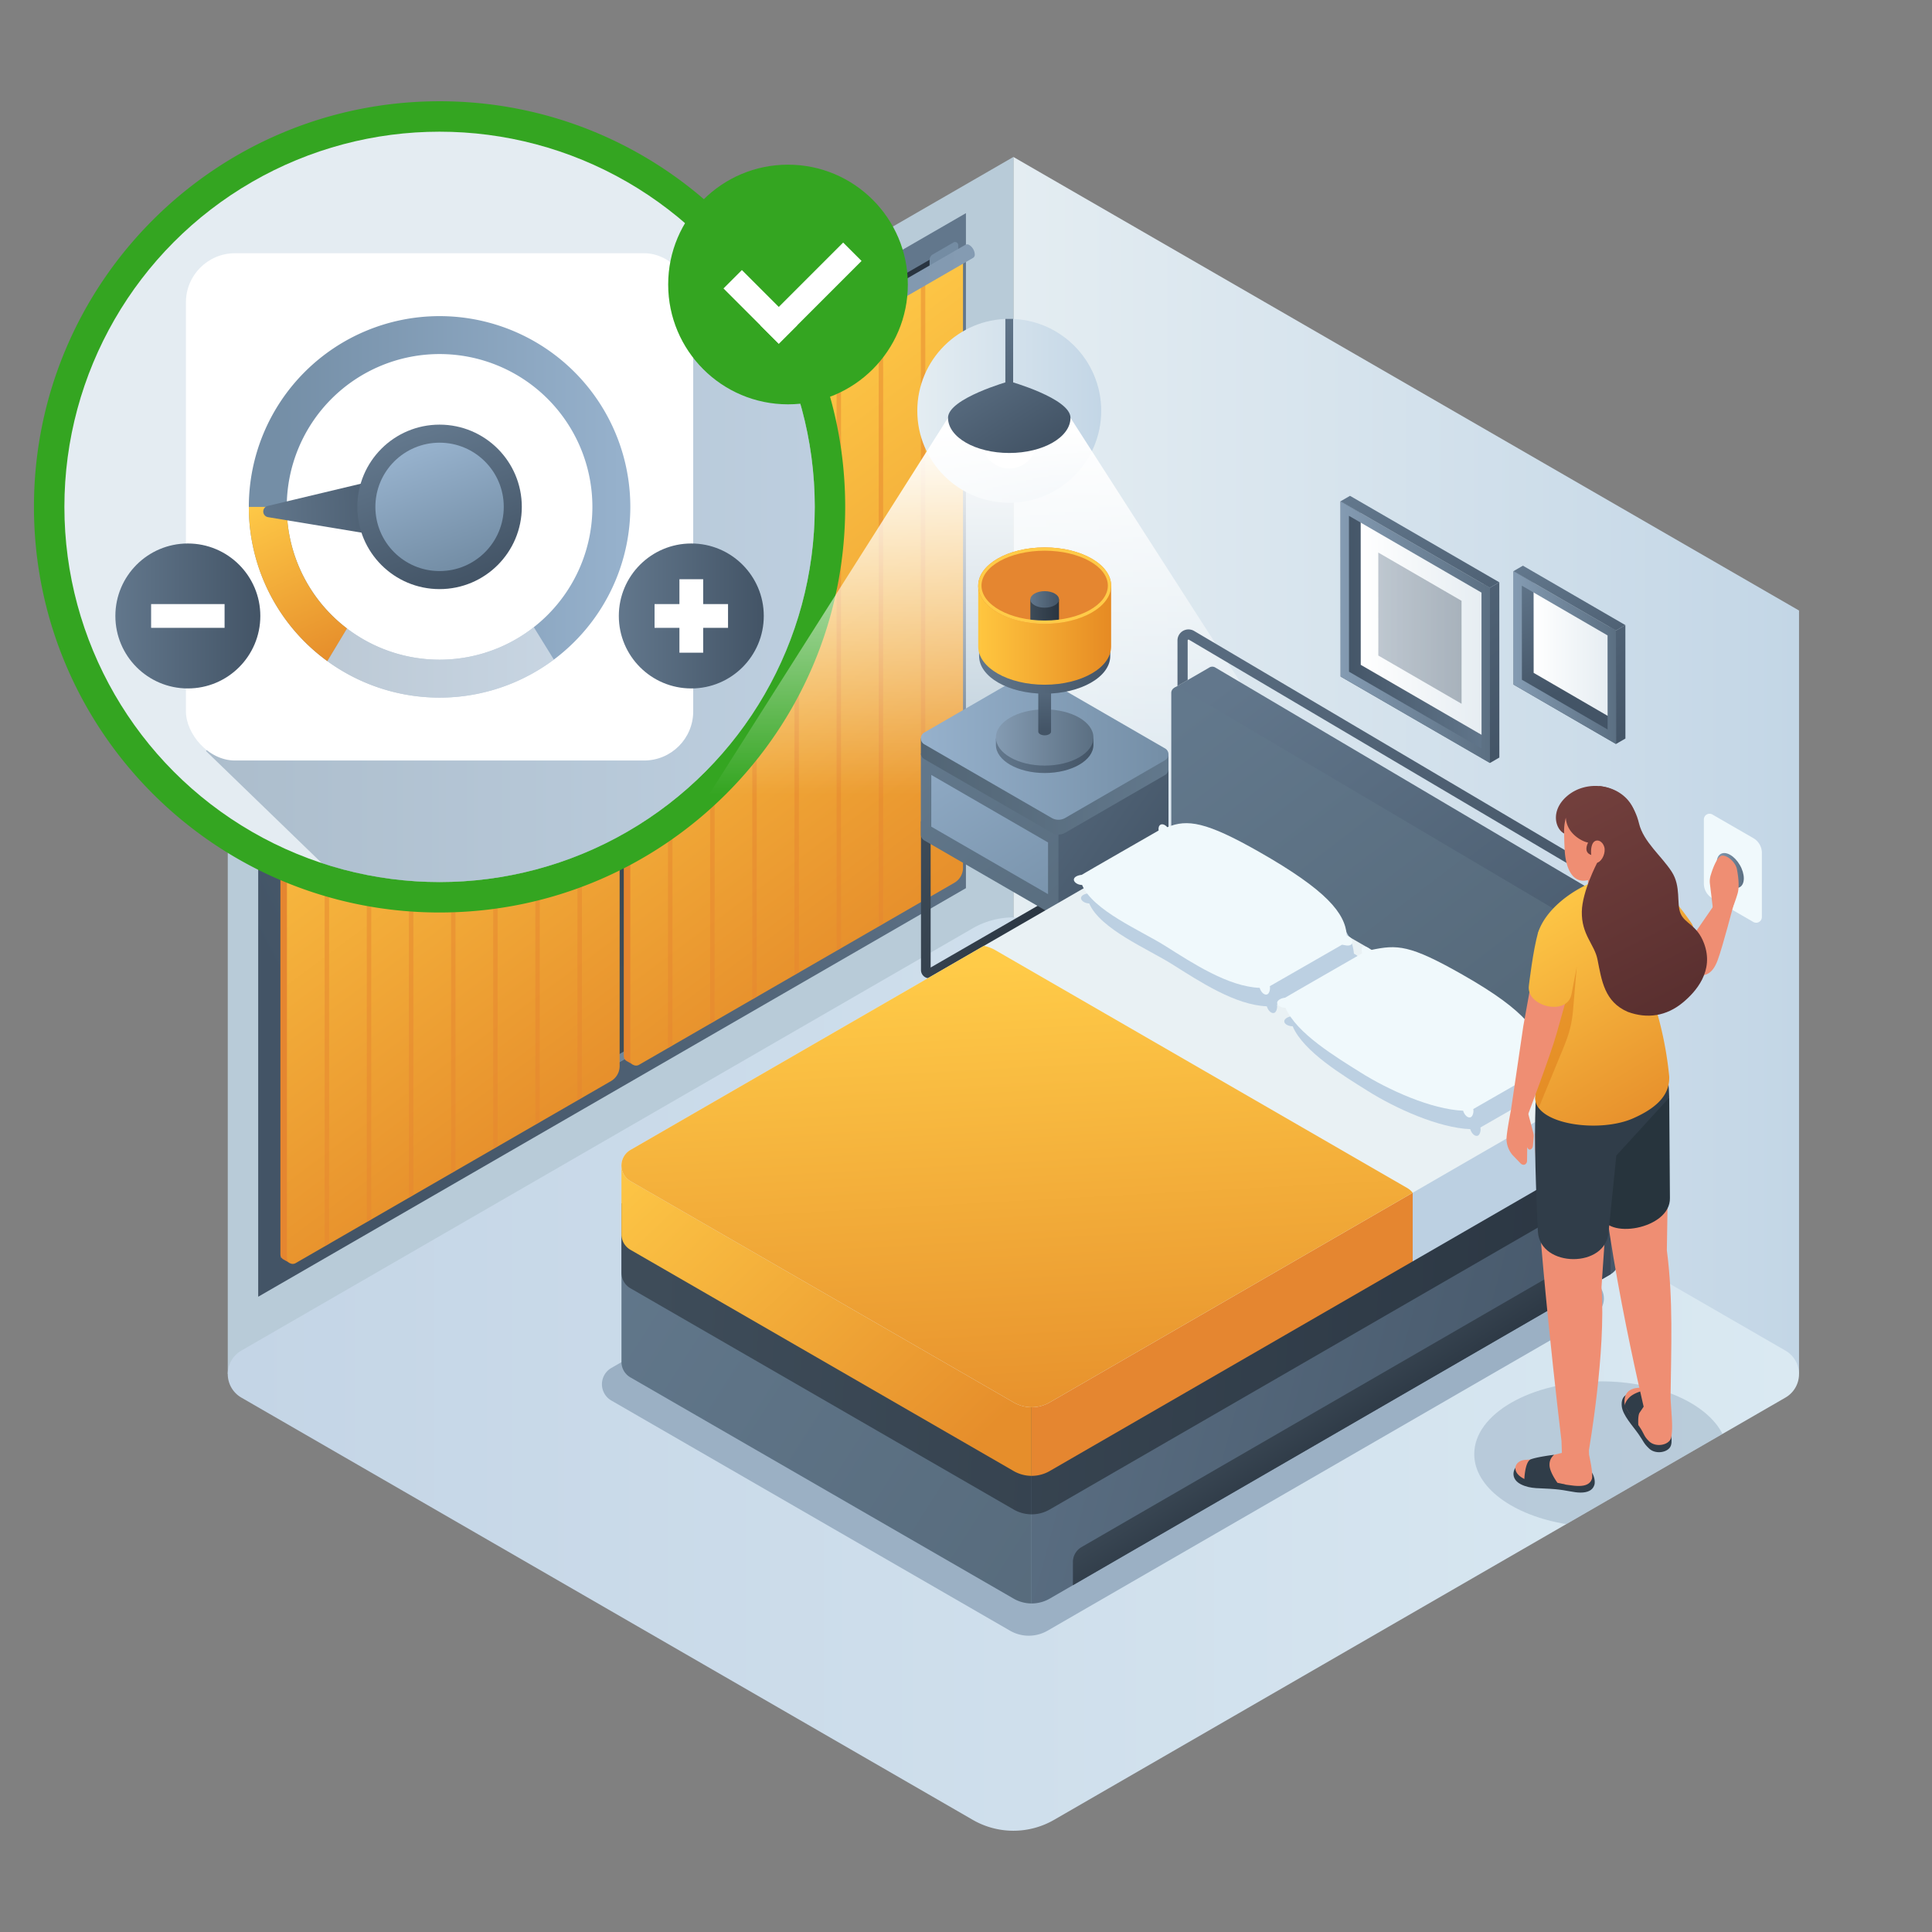 <svg id="Layer_1" data-name="Layer 1" xmlns="http://www.w3.org/2000/svg" xmlns:xlink="http://www.w3.org/1999/xlink" viewBox="0 0 1000 1000">
  <rect x="0" y="0" width="1000" height="1000" fill="#808080" stroke="none"/>
  <defs>
    <style>
      .cls-1 {
        fill: url(#linear-gradient);
      }

      .cls-2 {
        fill: #b8cbd8;
      }

      .cls-3 {
        fill: url(#linear-gradient-2);
      }

      .cls-4, .cls-50 {
        fill: #9bb0c4;
      }

      .cls-14, .cls-21, .cls-26, .cls-4, .cls-80 {
        opacity: 0.5;
      }

      .cls-5 {
        fill: #f0f9fc;
      }

      .cls-6 {
        fill: url(#linear-gradient-3);
      }

      .cls-7 {
        fill: url(#linear-gradient-4);
      }

      .cls-8 {
        fill: url(#linear-gradient-5);
      }

      .cls-9 {
        fill: url(#linear-gradient-6);
      }

      .cls-10 {
        fill: url(#linear-gradient-7);
      }

      .cls-11 {
        fill: url(#linear-gradient-8);
      }

      .cls-12 {
        fill: #e58630;
      }

      .cls-13 {
        fill: url(#linear-gradient-9);
      }

      .cls-15 {
        fill: url(#linear-gradient-10);
      }

      .cls-16 {
        fill: #748ca3;
      }

      .cls-17 {
        fill: #586c7f;
      }

      .cls-18 {
        fill: url(#linear-gradient-11);
      }

      .cls-19 {
        fill: #34a521;
      }

      .cls-20 {
        fill: #e4ecf2;
      }

      .cls-21 {
        fill: url(#linear-gradient-12);
      }

      .cls-22, .cls-26 {
        fill: #fff;
      }

      .cls-23 {
        fill: url(#linear-gradient-13);
      }

      .cls-24 {
        fill: url(#linear-gradient-14);
      }

      .cls-25 {
        fill: url(#linear-gradient-15);
      }

      .cls-27 {
        fill: url(#linear-gradient-16);
      }

      .cls-28 {
        fill: url(#linear-gradient-17);
      }

      .cls-29 {
        fill: url(#linear-gradient-18);
      }

      .cls-30 {
        fill: url(#linear-gradient-19);
      }

      .cls-31 {
        fill: url(#linear-gradient-20);
      }

      .cls-32 {
        fill: url(#linear-gradient-21);
      }

      .cls-33 {
        fill: url(#linear-gradient-22);
      }

      .cls-34 {
        fill: url(#linear-gradient-23);
      }

      .cls-35, .cls-36 {
        fill: none;
        stroke-miterlimit: 10;
        stroke-width: 5px;
      }

      .cls-35 {
        stroke: url(#linear-gradient-24);
      }

      .cls-36 {
        stroke: url(#linear-gradient-25);
      }

      .cls-37 {
        fill: url(#linear-gradient-26);
      }

      .cls-38 {
        fill: url(#linear-gradient-27);
      }

      .cls-39 {
        fill: url(#linear-gradient-28);
      }

      .cls-40 {
        fill: url(#linear-gradient-29);
      }

      .cls-41 {
        fill: url(#linear-gradient-30);
      }

      .cls-42 {
        fill: url(#linear-gradient-31);
      }

      .cls-43 {
        fill: url(#linear-gradient-32);
      }

      .cls-44 {
        fill: url(#linear-gradient-33);
      }

      .cls-45 {
        fill: url(#linear-gradient-34);
      }

      .cls-46 {
        fill: url(#linear-gradient-35);
      }

      .cls-47 {
        fill: url(#linear-gradient-36);
      }

      .cls-48 {
        fill: url(#linear-gradient-37);
      }

      .cls-49 {
        fill: #ffcb48;
      }

      .cls-51 {
        fill: url(#linear-gradient-38);
      }

      .cls-52 {
        fill: url(#linear-gradient-39);
      }

      .cls-53 {
        fill: url(#linear-gradient-40);
      }

      .cls-54 {
        fill: url(#linear-gradient-41);
      }

      .cls-55 {
        fill: #541510;
        opacity: 0.3;
      }

      .cls-56 {
        fill: url(#linear-gradient-42);
      }

      .cls-57 {
        fill: url(#linear-gradient-43);
      }

      .cls-58 {
        fill: #bcd0e2;
      }

      .cls-59 {
        fill: url(#linear-gradient-44);
      }

      .cls-60 {
        fill: #e9f1f4;
      }

      .cls-61 {
        fill: url(#linear-gradient-45);
      }

      .cls-62 {
        fill: url(#linear-gradient-46);
      }

      .cls-63 {
        fill: url(#linear-gradient-47);
      }

      .cls-64 {
        fill: url(#linear-gradient-48);
      }

      .cls-65 {
        fill: url(#linear-gradient-49);
      }

      .cls-66 {
        opacity: 0.4;
        fill: url(#linear-gradient-50);
      }

      .cls-67 {
        fill: url(#linear-gradient-51);
      }

      .cls-68 {
        fill: url(#linear-gradient-52);
      }

      .cls-69 {
        fill: url(#linear-gradient-53);
      }

      .cls-70 {
        fill: url(#linear-gradient-54);
      }

      .cls-71 {
        fill: url(#linear-gradient-55);
      }

      .cls-72 {
        fill: url(#linear-gradient-56);
      }

      .cls-73 {
        fill: url(#linear-gradient-57);
      }

      .cls-74 {
        fill: url(#linear-gradient-58);
      }

      .cls-75 {
        fill: #303d49;
      }

      .cls-76 {
        fill: #ef8e73;
      }

      .cls-77 {
        fill: #27343d;
      }

      .cls-78 {
        fill: url(#linear-gradient-59);
      }

      .cls-79 {
        fill: url(#linear-gradient-60);
      }

      .cls-80 {
        fill: #dd7b19;
      }

      .cls-81 {
        fill: url(#linear-gradient-61);
      }

      .cls-82 {
        fill: url(#linear-gradient-62);
      }

      .cls-83 {
        fill: url(#linear-gradient-63);
      }
    </style>
    <linearGradient id="linear-gradient" x1="524.524" y1="396.228" x2="931.17" y2="396.228" gradientUnits="userSpaceOnUse">
      <stop offset="0" stop-color="#e4edf2"/>
      <stop offset="1" stop-color="#c3d6e6"/>
    </linearGradient>
    <linearGradient id="linear-gradient-2" x1="117.893" y1="711.22" x2="931.17" y2="711.22" gradientUnits="userSpaceOnUse">
      <stop offset="0.007" stop-color="#c4d5e6"/>
      <stop offset="1" stop-color="#dae9f2"/>
    </linearGradient>
    <linearGradient id="linear-gradient-3" x1="888.58" y1="450.589" x2="902.593" y2="450.589" gradientTransform="translate(345.28 -387.426) rotate(30)" gradientUnits="userSpaceOnUse">
      <stop offset="0" stop-color="#849bb2"/>
      <stop offset="1" stop-color="#5b6f82"/>
    </linearGradient>
    <linearGradient id="linear-gradient-4" x1="318.84" y1="183.439" x2="312.713" y2="506.673" gradientUnits="userSpaceOnUse">
      <stop offset="0" stop-color="#293440"/>
      <stop offset="1" stop-color="#3e4c59"/>
    </linearGradient>
    <linearGradient id="linear-gradient-5" x1="145.133" y1="390.759" x2="488.476" y2="390.759" gradientUnits="userSpaceOnUse">
      <stop offset="0" stop-color="#5b6f82"/>
      <stop offset="1" stop-color="#849bb2"/>
    </linearGradient>
    <linearGradient id="linear-gradient-6" x1="506.849" y1="287.74" x2="132.952" y2="490.419" gradientUnits="userSpaceOnUse">
      <stop offset="0" stop-color="#62778c"/>
      <stop offset="1" stop-color="#435466"/>
    </linearGradient>
    <linearGradient id="linear-gradient-7" x1="439.81" y1="319.994" x2="301.332" y2="395.059" xlink:href="#linear-gradient-6"/>
    <linearGradient id="linear-gradient-8" x1="328.341" y1="384.347" x2="189.863" y2="459.412" xlink:href="#linear-gradient-6"/>
    <linearGradient id="linear-gradient-9" x1="147.221" y1="327.66" x2="322.625" y2="563.575" gradientUnits="userSpaceOnUse">
      <stop offset="0" stop-color="#ffcb48"/>
      <stop offset="1" stop-color="#e68e2b"/>
    </linearGradient>
    <linearGradient id="linear-gradient-10" x1="324.95" y1="225.017" x2="500.354" y2="460.932" xlink:href="#linear-gradient-9"/>
    <linearGradient id="linear-gradient-11" x1="-63.917" y1="234.661" x2="499.901" y2="234.661" xlink:href="#linear-gradient-5"/>
    <linearGradient id="linear-gradient-12" x1="106.623" y1="296.048" x2="421.715" y2="296.048" gradientUnits="userSpaceOnUse">
      <stop offset="0" stop-color="#748ea6"/>
      <stop offset="1" stop-color="#96b1cc"/>
    </linearGradient>
    <linearGradient id="linear-gradient-13" x1="142.317" y1="262.357" x2="321.245" y2="262.357" xlink:href="#linear-gradient-12"/>
    <linearGradient id="linear-gradient-14" x1="132.162" y1="257.002" x2="170.97" y2="341.002" xlink:href="#linear-gradient-9"/>
    <linearGradient id="linear-gradient-15" x1="4881.434" y1="2703.642" x2="4881.434" y2="2790.768" gradientTransform="matrix(0.035, 0.999, 0.999, -0.035, -2736.966, -4518.656)" xlink:href="#linear-gradient-6"/>
    <linearGradient id="linear-gradient-16" x1="213.951" y1="225.45" x2="241.866" y2="301.365" xlink:href="#linear-gradient-6"/>
    <linearGradient id="linear-gradient-17" x1="216.928" y1="233.548" x2="238.719" y2="292.807" gradientUnits="userSpaceOnUse">
      <stop offset="0" stop-color="#96b1cc"/>
      <stop offset="1" stop-color="#748ea6"/>
    </linearGradient>
    <linearGradient id="linear-gradient-18" x1="320.302" y1="318.822" x2="395.328" y2="318.822" xlink:href="#linear-gradient-6"/>
    <linearGradient id="linear-gradient-19" x1="59.716" y1="318.822" x2="134.742" y2="318.822" xlink:href="#linear-gradient-6"/>
    <linearGradient id="linear-gradient-20" x1="474.789" y1="212.635" x2="569.985" y2="212.635" xlink:href="#linear-gradient"/>
    <linearGradient id="linear-gradient-21" x1="561.766" y1="222.07" x2="561.766" y2="554.129" gradientUnits="userSpaceOnUse">
      <stop offset="0" stop-color="#fff"/>
      <stop offset="0.57" stop-color="#fff" stop-opacity="0"/>
    </linearGradient>
    <linearGradient id="linear-gradient-22" x1="495.872" y1="175.084" x2="533.494" y2="234.653" xlink:href="#linear-gradient-6"/>
    <linearGradient id="linear-gradient-23" x1="511.386" y1="165.285" x2="549.009" y2="224.854" xlink:href="#linear-gradient-6"/>
    <linearGradient id="linear-gradient-24" x1="8918.641" y1="475.386" x2="8985.442" y2="505.906" gradientTransform="translate(-8377.355)" gradientUnits="userSpaceOnUse">
      <stop offset="0" stop-color="#3e4c59"/>
      <stop offset="1" stop-color="#293440"/>
    </linearGradient>
    <linearGradient id="linear-gradient-25" x1="8852.108" y1="429.377" x2="8927.591" y2="463.863" xlink:href="#linear-gradient-24"/>
    <linearGradient id="linear-gradient-26" x1="725.791" y1="370.692" x2="848.384" y2="457.025" gradientTransform="translate(-242.398)" xlink:href="#linear-gradient-6"/>
    <linearGradient id="linear-gradient-27" x1="725.44" y1="384.088" x2="858.03" y2="527.979" gradientTransform="translate(-242.398)" gradientUnits="userSpaceOnUse">
      <stop offset="0" stop-color="#62788c"/>
      <stop offset="1" stop-color="#526575"/>
    </linearGradient>
    <linearGradient id="linear-gradient-28" x1="712.361" y1="366.008" x2="792.517" y2="491.051" gradientTransform="translate(-242.398)" xlink:href="#linear-gradient-17"/>
    <linearGradient id="linear-gradient-29" x1="719.033" y1="407.079" x2="847.201" y2="407.079" gradientTransform="translate(-242.398)" gradientUnits="userSpaceOnUse">
      <stop offset="0" stop-color="#526575"/>
      <stop offset="1" stop-color="#62788c"/>
    </linearGradient>
    <linearGradient id="linear-gradient-30" x1="719.033" y1="386.313" x2="847.201" y2="386.313" gradientTransform="translate(-242.398)" xlink:href="#linear-gradient-17"/>
    <linearGradient id="linear-gradient-31" x1="515.481" y1="385.565" x2="565.958" y2="385.565" xlink:href="#linear-gradient-6"/>
    <linearGradient id="linear-gradient-32" x1="515.481" y1="381.719" x2="565.958" y2="381.719" gradientTransform="matrix(1, 0, 0, 1, 0, 0)" xlink:href="#linear-gradient-3"/>
    <linearGradient id="linear-gradient-33" x1="540.379" y1="341.108" x2="541.051" y2="378.296" xlink:href="#linear-gradient-6"/>
    <linearGradient id="linear-gradient-34" x1="506.777" y1="333.739" x2="574.663" y2="333.739" xlink:href="#linear-gradient-6"/>
    <linearGradient id="linear-gradient-35" x1="506.321" y1="328.763" x2="575.118" y2="328.763" gradientUnits="userSpaceOnUse">
      <stop offset="0.008" stop-color="#ffc63f"/>
      <stop offset="1" stop-color="#e68a23"/>
    </linearGradient>
    <linearGradient id="linear-gradient-36" x1="533.302" y1="315.984" x2="548.137" y2="315.984" gradientTransform="matrix(1, 0, 0, 1, 0, 0)" xlink:href="#linear-gradient-24"/>
    <linearGradient id="linear-gradient-37" x1="533.302" y1="310.26" x2="548.137" y2="310.26" xlink:href="#linear-gradient-6"/>
    <linearGradient id="linear-gradient-38" x1="643.536" y1="346.568" x2="823.202" y2="581.859" xlink:href="#linear-gradient-6"/>
    <linearGradient id="linear-gradient-39" x1="626.035" y1="359.758" x2="804.147" y2="593.014" gradientTransform="matrix(1, 0, 0, 1, 0, 0)" xlink:href="#linear-gradient-27"/>
    <linearGradient id="linear-gradient-40" x1="449.08" y1="588.499" x2="875.134" y2="702.894" xlink:href="#linear-gradient-6"/>
    <linearGradient id="linear-gradient-41" x1="320.482" y1="596.407" x2="714.051" y2="846.972" gradientTransform="matrix(1, 0, 0, 1, 0, 0)" xlink:href="#linear-gradient-27"/>
    <linearGradient id="linear-gradient-42" x1="336.735" y1="663.741" x2="883.158" y2="693.302" gradientTransform="matrix(1, 0, 0, 1, 0, 0)" xlink:href="#linear-gradient-24"/>
    <linearGradient id="linear-gradient-43" x1="335.662" y1="683.585" x2="882.085" y2="713.145" gradientTransform="matrix(1, 0, 0, 1, 0, 0)" xlink:href="#linear-gradient-24"/>
    <linearGradient id="linear-gradient-44" x1="358.826" y1="540.791" x2="530.815" y2="722.633" xlink:href="#linear-gradient-9"/>
    <linearGradient id="linear-gradient-45" x1="520.324" y1="498.381" x2="533.761" y2="744.719" xlink:href="#linear-gradient-9"/>
    <linearGradient id="linear-gradient-46" x1="637.978" y1="306.898" x2="880.152" y2="624.05" gradientUnits="userSpaceOnUse">
      <stop offset="0" stop-color="#596c80"/>
      <stop offset="0.999" stop-color="#3a4959"/>
    </linearGradient>
    <linearGradient id="linear-gradient-47" x1="669.742" y1="716.152" x2="696.169" y2="757.378" gradientTransform="matrix(1, 0, 0, 1, 0, 0)" xlink:href="#linear-gradient-24"/>
    <linearGradient id="linear-gradient-48" x1="712.51" y1="359.483" x2="789.829" y2="359.483" gradientTransform="translate(-18.64 -32.286)" gradientUnits="userSpaceOnUse">
      <stop offset="0" stop-color="#435466"/>
      <stop offset="1" stop-color="#62778c"/>
    </linearGradient>
    <linearGradient id="linear-gradient-49" x1="722.93" y1="355.499" x2="786.514" y2="355.499" gradientTransform="translate(-18.64 -32.286)" gradientUnits="userSpaceOnUse">
      <stop offset="0" stop-color="#fff"/>
      <stop offset="0.989" stop-color="#e6edf2"/>
    </linearGradient>
    <linearGradient id="linear-gradient-50" x1="732.042" y1="357.425" x2="775.148" y2="357.425" gradientTransform="translate(-18.64 -32.286)" xlink:href="#linear-gradient-6"/>
    <linearGradient id="linear-gradient-51" x1="712.51" y1="359.483" x2="789.829" y2="359.483" gradientTransform="translate(-18.64 -32.286)" xlink:href="#linear-gradient-3"/>
    <linearGradient id="linear-gradient-52" x1="729.475" y1="280.836" x2="808.975" y2="385.914" gradientTransform="translate(-18.64 -32.286)" xlink:href="#linear-gradient-6"/>
    <linearGradient id="linear-gradient-53" x1="698.013" y1="255.881" x2="815.897" y2="411.693" gradientTransform="translate(-18.64 -32.286)" xlink:href="#linear-gradient-6"/>
    <linearGradient id="linear-gradient-54" x1="812.553" y1="348.698" x2="786.873" y2="288.477" gradientTransform="translate(3.464 6)" xlink:href="#linear-gradient-48"/>
    <linearGradient id="linear-gradient-55" x1="746.02" y1="253.639" x2="785.355" y2="253.639" gradientTransform="translate(47.767 82.735)" xlink:href="#linear-gradient-49"/>
    <linearGradient id="linear-gradient-56" x1="735.6" y1="257.622" x2="788.67" y2="257.622" gradientTransform="translate(47.767 82.735)" xlink:href="#linear-gradient-3"/>
    <linearGradient id="linear-gradient-57" x1="747.936" y1="204.882" x2="802.731" y2="277.308" gradientTransform="translate(47.767 82.735)" xlink:href="#linear-gradient-6"/>
    <linearGradient id="linear-gradient-58" x1="729.778" y1="190.537" x2="806.478" y2="291.915" gradientTransform="translate(47.767 82.735)" xlink:href="#linear-gradient-6"/>
    <linearGradient id="linear-gradient-59" x1="330.182" y1="461.531" x2="310.801" y2="491.237" gradientTransform="matrix(-1, 0, 0, 1, 1180.698, 0)" xlink:href="#linear-gradient-9"/>
    <linearGradient id="linear-gradient-60" x1="386.465" y1="459.648" x2="316.886" y2="576.883" gradientTransform="matrix(-1, 0, 0, 1, 1180.698, 0)" xlink:href="#linear-gradient-9"/>
    <linearGradient id="linear-gradient-61" x1="398.309" y1="466.677" x2="328.73" y2="583.912" gradientTransform="matrix(-1, 0, 0, 1, 1180.698, 0)" xlink:href="#linear-gradient-9"/>
    <linearGradient id="linear-gradient-62" x1="367.435" y1="398.566" x2="305.164" y2="519.931" gradientTransform="matrix(-1, 0, 0, 1, 1180.698, 0)" gradientUnits="userSpaceOnUse">
      <stop offset="0" stop-color="#75413e"/>
      <stop offset="1" stop-color="#592f2f"/>
    </linearGradient>
    <linearGradient id="linear-gradient-63" x1="373.606" y1="401.732" x2="311.335" y2="523.097" xlink:href="#linear-gradient-62"/>
  </defs>
  <g>
    <g>
      <polygon class="cls-1" points="524.524 81.236 931.17 316.004 931.17 711.22 524.524 476.43 524.524 81.236"/>
      <polygon class="cls-2" points="524.539 81.236 117.893 316.004 117.893 711.22 524.539 476.43 524.539 81.236"/>
    </g>
    <path class="cls-3" d="M124.91,723.386l378.581,218.564a42.101,42.101,0,0,0,42.101-.001L924.153,723.382a14.034,14.034,0,0,0,0-24.307L545.575,480.491a42.101,42.101,0,0,0-42.104.001l-378.562,218.587A14.034,14.034,0,0,0,124.91,723.386Z"/>
    <path class="cls-4" d="M828.597,714.986c-36.189,0-65.526,16.86-65.526,37.658,0,17.235,20.154,31.756,47.651,36.228l80.829-46.668C883.674,726.487,858.481,714.986,828.597,714.986Z"/>
  </g>
  <g>
    <path class="cls-5" d="M911.942,441.462l-.001,33.204a2.94,2.94,0,0,1-4.409,2.546l-21.206-12.243a8.819,8.819,0,0,1-4.409-7.637l.001-33.204a2.94,2.94,0,0,1,4.409-2.546l21.206,12.243A8.819,8.819,0,0,1,911.942,441.462Z"/>
    <ellipse class="cls-6" cx="895.587" cy="450.589" rx="5.716" ry="9.917" transform="translate(-105.309 508.161) rotate(-30)"/>
  </g>
  <g>
    <g>
      <path class="cls-7" d="M492.317,456.37,148.968,654.599l-11.465-6.617V325.158l343.349-198.241,11.465-2.159Z"/>
      <polygon class="cls-8" points="488.476 130.228 484.534 132.503 484.539 450.939 145.133 646.883 145.133 651.289 488.476 453.069 488.476 130.228"/>
      <path class="cls-9" d="M133.645,321.834v349.352l366.319-211.484V110.33Zm11.488,6.633L488.476,130.228l0,322.841L145.133,651.289Z"/>
    </g>
    <polygon class="cls-10" points="373.071 515.291 368.071 518.178 368.071 199.762 373.071 196.875 373.071 515.291"/>
    <polygon class="cls-11" points="261.602 579.644 256.602 582.53 256.602 264.115 261.602 261.228 261.602 579.644"/>
    <g>
      <path class="cls-12" d="M317.327,236.283l-172.194,99.549V649.237a2.972,2.972,0,0,0,1.505,2.601l-0.0 0,3.388,1.95-.404-1.947.01-.005,163.201-94.204a9,9,0,0,0,4.501-7.795l3.384-311.6Z"/>
      <path class="cls-13" d="M320.725,551.788l-.007-313.553-172.194,99.549V651.189a3,3,0,0,0,4.5,2.598l163.201-94.204A9,9,0,0,0,320.725,551.788Z"/>
      <g>
        <g class="cls-14">
          <polygon class="cls-12" points="170.336 643.766 168.037 645.094 168.037 326.502 170.336 325.175 170.336 643.766"/>
        </g>
        <g class="cls-14">
          <polygon class="cls-12" points="192.148 631.157 189.848 632.484 189.848 313.893 192.148 312.565 192.148 631.157"/>
        </g>
        <g class="cls-14">
          <polygon class="cls-12" points="213.959 618.547 211.66 619.875 211.66 301.283 213.959 299.956 213.959 618.547"/>
        </g>
        <g class="cls-14">
          <polygon class="cls-12" points="235.771 605.938 233.472 607.265 233.472 288.674 235.771 287.346 235.771 605.938"/>
        </g>
        <g class="cls-14">
          <polygon class="cls-12" points="257.583 593.328 255.283 594.656 255.283 276.064 257.583 274.737 257.583 593.328"/>
        </g>
        <g class="cls-14">
          <polygon class="cls-12" points="279.394 580.718 277.095 582.046 277.095 263.455 279.394 262.127 279.394 580.718"/>
        </g>
        <g class="cls-14">
          <polygon class="cls-12" points="301.206 568.109 298.907 569.436 298.907 250.845 301.206 249.517 301.206 568.109"/>
        </g>
      </g>
    </g>
    <g>
      <path class="cls-12" d="M495.056,133.64l-172.194,99.549V546.593a2.972,2.972,0,0,0,1.505,2.601l-0.0 0,3.388,1.95-.404-1.947.01-.005,163.201-94.204a9,9,0,0,0,4.501-7.795l3.384-311.6Z"/>
      <path class="cls-15" d="M498.454,449.145l-.007-313.553L326.253,235.141V548.546a3,3,0,0,0,4.5,2.598l163.201-94.204A9,9,0,0,0,498.454,449.145Z"/>
      <g>
        <g class="cls-14">
          <polygon class="cls-12" points="348.065 541.123 345.765 542.451 345.765 223.859 348.065 222.532 348.065 541.123"/>
        </g>
        <g class="cls-14">
          <polygon class="cls-12" points="369.876 528.513 367.577 529.841 367.577 211.25 369.876 209.922 369.876 528.513"/>
        </g>
        <g class="cls-14">
          <polygon class="cls-12" points="391.688 515.904 389.389 517.231 389.389 198.64 391.688 197.312 391.688 515.904"/>
        </g>
        <g class="cls-14">
          <polygon class="cls-12" points="413.5 503.294 411.2 504.622 411.2 186.03 413.5 184.703 413.5 503.294"/>
        </g>
        <g class="cls-14">
          <polygon class="cls-12" points="435.311 490.685 433.012 492.012 433.012 173.421 435.311 172.093 435.311 490.685"/>
        </g>
        <g class="cls-14">
          <polygon class="cls-12" points="457.123 478.075 454.824 479.403 454.824 160.811 457.123 159.484 457.123 478.075"/>
        </g>
        <g class="cls-14">
          <polygon class="cls-12" points="478.935 465.466 476.635 466.793 476.635 148.202 478.935 146.874 478.935 465.466"/>
        </g>
      </g>
    </g>
    <g>
      <path class="cls-16" d="M495.979,126.903v6.034l-14.835,8.563v-6.919a3.362,3.362,0,0,1,1.681-2.912l10.706-6.18A1.632,1.632,0,0,1,495.979,126.903Z"/>
      <path class="cls-17" d="M153.575,324.855v6.034l-14.835,8.563V332.533a3.362,3.362,0,0,1,1.681-2.912l10.706-6.18A1.632,1.632,0,0,1,153.575,324.855Z"/>
      <path class="cls-18" d="M503.714,133.447,141.088,342.852l-3.926-6.8,362.639-209.413.002.003a1.977,1.977,0,0,1,1.951.208,6.138,6.138,0,0,1,2.785,4.804A1.926,1.926,0,0,1,503.714,133.447Z"/>
      <ellipse class="cls-17" cx="139.125" cy="339.452" rx="2.263" ry="3.926" transform="translate(-151.087 115.041) rotate(-30)"/>
    </g>
  </g>
  <g>
    <g>
      <g>
        <path class="cls-19" d="M227.522,69.952a191.749,191.749,0,1,1-74.887,15.113,191.18,191.18,0,0,1,74.887-15.113m0-17.542c-115.951,0-209.947,93.997-209.947,209.948,0,115.951,93.997,209.947,209.947,209.947S437.469,378.308,437.469,262.357c0-115.951-93.997-209.948-209.947-209.948Z"/>
        <circle class="cls-20" cx="227.522" cy="262.357" r="194.193"/>
        <path class="cls-21" d="M106.623,388.719l59.994,58.074a193.985,193.985,0,0,0,60.905,9.756c107.249,0,194.193-86.943,194.193-194.193a193.969,193.969,0,0,0-10.017-61.709l-63.905-65.101Z"/>
      </g>
      <rect class="cls-22" x="96.239" y="131.074" width="262.566" height="262.566" rx="25.407"/>
      <g>
        <circle class="cls-19" cx="407.872" cy="147.257" r="62.023"/>
        <g>
          <rect class="cls-22" x="386.815" y="138.615" width="13.462" height="40.466" transform="translate(2.945 324.804) rotate(-45)"/>
          <rect class="cls-22" x="413.026" y="121.434" width="13.462" height="60.594" transform="translate(609.28 555.834) rotate(-135)"/>
        </g>
      </g>
    </g>
    <path class="cls-23" d="M227.522,163.627a98.729,98.729,0,1,0,98.73,98.729A98.729,98.729,0,0,0,227.522,163.627Zm0,177.829A79.099,79.099,0,1,1,306.621,262.357,79.099,79.099,0,0,1,227.522,341.456Z"/>
    <path class="cls-24" d="M148.422,262.361a78.961,78.961,0,0,0,31.19,62.94l-10.17,16.89a98.55,98.55,0,0,1-40.65-79.83Z"/>
    <path class="cls-25" d="M138.537,261.88l68.559-16.362,20.966,16.123-19.783,17.554-69.538-11.511A2.962,2.962,0,0,1,138.537,261.88Z"/>
    <path class="cls-26" d="M286.684,341.403l-10.389-16.799a79.029,79.029,0,0,1-96.676.685L169.44,342.194a98.741,98.741,0,0,0,117.244-.791Z"/>
    <circle class="cls-27" cx="227.522" cy="262.357" r="42.565"/>
    <circle class="cls-28" cx="227.522" cy="262.357" r="33.226"/>
    <g>
      <circle class="cls-29" cx="357.815" cy="318.822" r="37.513"/>
      <polygon class="cls-22" points="376.828 312.674 363.963 312.674 363.963 299.808 351.667 299.808 351.667 312.674 338.802 312.674 338.802 324.97 351.667 324.97 351.667 337.835 363.963 337.835 363.963 324.97 376.828 324.97 376.828 312.674"/>
    </g>
    <g>
      <circle class="cls-30" cx="97.229" cy="318.822" r="37.513"/>
      <rect class="cls-22" x="78.216" y="312.674" width="38.027" height="12.296"/>
    </g>
  </g>
  <g>
    <circle class="cls-31" cx="522.387" cy="212.635" r="47.598"/>
    <polygon class="cls-32" points="826.426 640.154 297.105 640.154 297.105 521.393 490.702 216.245 554.082 216.245 680.702 413.333 684.509 419.244 826.426 640.154"/>
    <g>
      <circle class="cls-22" cx="522.387" cy="228.297" r="14.183"/>
      <path class="cls-33" d="M554.081,216.247c0,10.06-14.19,18.215-31.694,18.215s-31.694-8.155-31.694-18.215,31.694-18.929,31.694-18.929S554.081,206.187,554.081,216.247Z"/>
    </g>
    <rect class="cls-34" x="520.371" y="165.037" width="4.031" height="35.331"/>
  </g>
  <g>
    <g>
      <path class="cls-35" d="M548.521,465.023v76.99a1.741,1.741,0,0,0,2.611,1.508l48.827-28.17a5.223,5.223,0,0,0,2.612-4.524V437.339"/>
      <path class="cls-36" d="M479.202,425.112v76.99a1.741,1.741,0,0,0,2.611,1.508l63.081-36.4a5.223,5.223,0,0,0,2.612-4.524V389.198"/>
      <g>
        <path class="cls-37" d="M604.804,398.221v41.964a3.498,3.498,0,0,1-1.747,3.042l-51.702,29.894a6.997,6.997,0,0,1-3.508.932L533.593,398.221Z"/>
        <path class="cls-38" d="M547.847,398.221V474.053a6.997,6.997,0,0,1-3.508-.932L478.397,434.998a3.482,3.482,0,0,1-1.761-3.042v-41.964Z"/>
        <polygon class="cls-39" points="542.463 462.801 482.02 427.872 482.04 401.11 542.463 436.051 542.463 462.801"/>
        <path class="cls-40" d="M476.636,382.198v7.658a3.472,3.472,0,0,0,1.751,3.034l65.952,38.128a7.01,7.01,0,0,0,7.017,0l51.698-29.898a3.472,3.472,0,0,0,1.751-3.034v-7.658Z"/>
        <path class="cls-41" d="M603.053,387.393,537.101,349.266a7.01,7.01,0,0,0-7.017,0l-51.698,29.898a3.505,3.505,0,0,0,0,6.069l65.952,38.128a7.01,7.01,0,0,0,7.017,0l51.698-29.898A3.505,3.505,0,0,0,603.053,387.393Z"/>
      </g>
    </g>
    <g>
      <g>
        <path class="cls-42" d="M565.258,382.212c-2.63-6.416-12.604-11.196-24.538-11.196s-21.909,4.78-24.538,11.196h-.7v3.352c0,8.035,11.3,14.549,25.238,14.549s25.239-6.514,25.239-14.549v-3.352Z"/>
        <ellipse class="cls-43" cx="540.72" cy="381.719" rx="25.239" ry="14.549"/>
      </g>
      <path class="cls-44" d="M537.413,341.236v37.464c0,1.053,1.481,1.906,3.307,1.906s3.307-.853,3.307-1.906V341.236Z"/>
      <path class="cls-45" d="M506.777,308.428V339.543c0,10.774,15.197,19.507,33.943,19.507s33.943-8.734,33.943-19.507V308.428Z"/>
      <path class="cls-46" d="M506.321,303.112V334.645c0,10.918,15.401,19.769,34.398,19.769s34.398-8.851,34.398-19.769V303.112Z"/>
      <g>
        <ellipse class="cls-12" cx="540.72" cy="303.113" rx="34.398" ry="19.769"/>
        <path class="cls-47" d="M533.302,320.878a33.581,33.581,0,0,0,14.835,0V310.26H533.302Z"/>
        <ellipse class="cls-48" cx="540.72" cy="310.26" rx="7.418" ry="4.276"/>
        <path class="cls-49" d="M540.72,285.039c18.032,0,32.703,8.108,32.703,18.074s-14.67,18.074-32.703,18.074-32.703-8.108-32.703-18.074,14.67-18.074,32.703-18.074m0-1.695c-18.998,0-34.398,8.851-34.398,19.769,0,10.918,15.401,19.769,34.398,19.769s34.398-8.851,34.398-19.769c0-10.918-15.401-19.769-34.398-19.769Z"/>
      </g>
    </g>
  </g>
  <path class="cls-50" d="M316.429,724.908,522.767,844.032a19.457,19.457,0,0,0,19.459-.001l283.094-163.495a9.728,9.728,0,0,0-.001-16.849L619.044,544.578a19.457,19.457,0,0,0-19.458-.001L316.429,708.058A9.728,9.728,0,0,0,316.429,724.908Z"/>
  <g>
    <g>
      <g>
        <path class="cls-51" d="M833.882,466.593,629.011,345.49a2.975,2.975,0,0,0-3.244.128v-0l-18.096,10.467,18.58,10.868v87.315L838.302,566.271V474.341A9,9,0,0,0,833.882,466.593Z"/>
        <path class="cls-52" d="M606.251,358.635V465.853L820.069,576.833V484.904a9,9,0,0,0-4.42-7.748L610.778,356.053A3,3,0,0,0,606.251,358.635Z"/>
        <path class="cls-53" d="M820.069,484.904V585.583l-286.148,33.878V829.943a18.73,18.73,0,0,0,9.424-2.506L833.646,659.562a9.616,9.616,0,0,0,4.654-8.581l.003-66.744V474.341Z"/>
        <path class="cls-54" d="M533.92,619.462V829.943a18.604,18.604,0,0,1-9.284-2.506L326.333,712.952a9.234,9.234,0,0,1-4.665-7.956V637.619Z"/>
        <g>
          <path class="cls-55" d="M820.069,566.546v35.201l-.009-.009a9.253,9.253,0,0,1-4.647,8.499L543.342,767.364a18.636,18.636,0,0,1-9.424,2.506V590.845Z"/>
          <path class="cls-56" d="M820.069,580.486v35.201l-.009-.009a9.253,9.253,0,0,1-4.647,8.499L543.342,781.305a18.637,18.637,0,0,1-9.424,2.506V604.786Z"/>
          <path class="cls-57" d="M533.918,604.786V783.81a18.622,18.622,0,0,1-9.275-2.506L326.34,666.82a9.267,9.267,0,0,1-4.675-8.106V622.812Z"/>
          <path class="cls-12" d="M731.204,568.106v84.782L543.344,761.387a18.631,18.631,0,0,1-9.42,2.509V584.877Z"/>
          <path class="cls-58" d="M820.073,560.563v35.207h-.018a9.247,9.247,0,0,1-4.649,8.49l-84.203,48.627v-84.782Z"/>
          <path class="cls-59" d="M533.918,584.871V763.895a18.622,18.622,0,0,1-9.275-2.506L326.34,646.905a9.267,9.267,0,0,1-4.675-8.106V602.897Z"/>
          <path class="cls-60" d="M326.337,611.38,524.64,725.865a18.699,18.699,0,0,0,18.701-.001l272.07-157.128a9.35,9.35,0,0,0-.001-16.193L617.168,438.072a18.699,18.699,0,0,0-18.7-.001l-272.131,157.115A9.35,9.35,0,0,0,326.337,611.38Z"/>
          <path class="cls-61" d="M728.365,614.904,515.18,491.805a20.021,20.021,0,0,0-5.928-2.225L326.337,595.186a9.349,9.349,0,0,0,0,16.194L524.64,725.865a18.699,18.699,0,0,0,18.701-.001l187.871-108.501A10.049,10.049,0,0,0,728.365,614.904Z"/>
        </g>
      </g>
      <path class="cls-62" d="M833.646,460.776V659.562l-5.27,3.047V460.776a6.597,6.597,0,0,0-3.23-5.67l-209.75-123.99a.392.392,0,0,0-.44,0,.4.4,0,0,0-.22.38v20.51l-5.27,3.04v-23.55a5.702,5.702,0,0,1,8.61-4.91l209.75,123.99A11.895,11.895,0,0,1,833.646,460.776Z"/>
    </g>
    <path class="cls-63" d="M809.364,656.443,559.826,800.748a9,9,0,0,0-4.495,7.791v11.966l258.525-149.5.009-11.963A3,3,0,0,0,809.364,656.443Z"/>
  </g>
  <g>
    <path class="cls-58" d="M563.573,462.361c.204-.22,39.817-22.94,39.817-22.94-.206-1.375.14-2.571,1.024-3.031,1.004-.522,2.387.059,3.467,1.316,10.362-4.289,20.062-2.852,47.401,12.691,35.431,20.144,44.628,31.925,45.514,43.233,2.466,1.171,3.311,2.634,2.748,4.109-.522,1.366-2.147,1.476-4.414.934-.272-.065-.547-.076-.806-.135l-37.383,21.465c.356,1.58-.246,3.695-1.241,4.193-1.308.654-3.178-.702-4.014-3.334l-.001-.002c-16.297-.675-34.383-12.571-49.113-21.86-12.241-7.719-37.184-18.155-42.797-31.393-2.163-.005-4.171-1.301-4.253-2.671C559.439,463.543,561.37,462.594,563.573,462.361Z"/>
    <path class="cls-58" d="M668.878,525.949c.204-.22,39.817-22.94,39.817-22.94-.206-1.375-.534-3.003.351-3.463,1.004-.522,3.06.491,4.14,1.748,13.743-2.902,20.062-2.852,47.401,12.691,35.431,20.144,37.583,29.164,45.514,43.233,2.466,1.171,3.781,1.963,3.217,3.439-.522,1.366-3.954,2.073-5.689,1.47l-37.383,21.465c.356,1.58-.246,3.695-1.241,4.193-1.308.654-3.178-.702-4.014-3.334l-.001-.002c-16.297-.675-38.488-10.598-53.219-19.887-12.241-7.72-33.079-20.128-38.691-33.366-2.163-.005-4.272-1.086-4.354-2.456C664.642,527.346,666.675,526.182,668.878,525.949Z"/>
  </g>
  <g>
    <path class="cls-5" d="M559.879,452.812c.204-.22,39.817-22.94,39.817-22.94-.206-1.375.14-2.571,1.024-3.031,1.004-.522,2.387.059,3.467,1.316,10.362-4.289,20.062-2.852,47.401,12.691,35.431,20.144,44.628,31.925,45.514,43.233,2.466,1.171,3.311,2.634,2.748,4.109-.522,1.366-2.147,1.476-4.414.934-.272-.065-.547-.076-.806-.135l-37.383,21.465c.356,1.58-.246,3.695-1.241,4.193-1.308.654-3.178-.702-4.014-3.334l-.001-.002c-16.297-.675-34.383-12.571-49.113-21.86-12.241-7.719-37.184-18.155-42.797-31.393-2.163-.005-4.171-1.301-4.253-2.671C555.745,453.994,557.677,453.045,559.879,452.812Z"/>
    <path class="cls-5" d="M665.184,516.399c.204-.22,39.817-22.94,39.817-22.94-.206-1.375-.534-3.003.351-3.463,1.004-.522,3.06.491,4.14,1.748,13.743-2.902,20.062-2.852,47.401,12.691,35.431,20.144,37.583,29.164,45.514,43.233,2.466,1.171,3.781,1.963,3.217,3.439-.522,1.366-3.954,2.073-5.689,1.47l-37.383,21.465c.356,1.58-.246,3.695-1.241,4.193-1.308.654-3.178-.702-4.014-3.334l-.001-.002c-16.297-.675-38.488-10.598-53.219-19.887-12.241-7.719-33.079-20.128-38.691-33.366-2.163-.005-4.272-1.086-4.354-2.456C660.949,517.797,662.982,516.633,665.184,516.399Z"/>
  </g>
  <g>
    <g>
      <polygon class="cls-64" points="771.149 304.223 771.189 394.925 693.909 350.171 693.87 259.469 771.149 304.223"/>
      <polygon class="cls-65" points="767.843 302.314 767.874 380.942 704.321 344.113 704.29 265.485 767.843 302.314"/>
      <polygon class="cls-66" points="756.487 310.97 756.508 364.275 713.423 339.308 713.402 286.003 756.487 310.97"/>
      <path class="cls-67" d="M766.851,387.418l-68.612-39.749-.032-80.693,68.612,39.75.032,80.693m4.337,7.506-.039-90.702L693.87,259.469l.039,90.702,77.28,44.754Z"/>
      <polygon class="cls-68" points="698.76 256.638 776.04 301.392 771.149 304.223 693.87 259.469 698.76 256.638"/>
      <polygon class="cls-69" points="776.04 301.392 776.063 392.103 771.189 394.925 771.149 304.223 776.04 301.392"/>
    </g>
    <g>
      <polygon class="cls-70" points="836.398 326.384 836.437 385.085 783.406 354.332 783.367 295.63 836.398 326.384"/>
      <polygon class="cls-71" points="833.092 324.475 833.122 371.103 793.818 348.274 793.787 301.646 833.092 324.475"/>
      <path class="cls-72" d="M832.1,377.579l-44.364-25.75-.032-48.693,44.364,25.75.032,48.693m4.337,7.506-.039-58.702L783.367,295.63l.039,58.702,53.031,30.754Z"/>
      <polygon class="cls-73" points="788.258 292.799 841.289 323.552 836.398 326.384 783.367 295.63 788.258 292.799"/>
      <polygon class="cls-74" points="841.289 323.552 841.312 382.264 836.437 385.085 836.398 326.384 841.289 323.552"/>
    </g>
  </g>
  <g>
    <g>
      <path class="cls-75" d="M863.907,738.759s2.125,5.821.963,9.423-7.872,4.868-11.293,1.577c-2.959-2.847-2.561-3.263-5.457-7.426-3.024-4.348-8.231-9.795-8.697-14.476-1.073-10.772,13.344-5.424,13.344-5.424Z"/>
      <path class="cls-76" d="M865.193,731.833s.839,9.013-.323,12.615-7.872,4.868-11.293,1.577c-2.959-2.847-2.331-3.754-5.227-7.917-3.024-4.347-7.26-8.826-7.48-11.704-.828-10.794,11.897-7.704,11.897-7.704Z"/>
      <path class="cls-75" d="M848.072,738.841s-.575-5.94.605-7.683l7.328-10.826-6.327-.315s-4.422,1.189-6.463,3.455a8.625,8.625,0,0,0-2.382,4.247Z"/>
      <path class="cls-76" d="M863.987,568.16l-1.223,79.022c3.336,25.496,2.217,50.177,1.906,76.608l.523,8.044-13.848-1.243s-23.804-98.659-23.804-150.294Z"/>
      <path class="cls-77" d="M863.987,568.16l.362,51.938c.375,16.325-33.857,21.842-35.406,8.498l-.591-48.299Z"/>
      <path class="cls-75" d="M823.294,761.434c.984.591,2.82,4.579,1.906,7.304s-3.548,3.818-7.132,3.818-6.956-1.199-13.017-1.749c-8.153-.739-12.669.079-17.886-2.556-6.706-3.387-3.55-10.92,1.99-11.43,1.678-.154,6.732-.2,6.732-.2l12.968-3.354S822.31,760.843,823.294,761.434Z"/>
      <path class="cls-76" d="M822.485,752.937l-.205-6.811-14.053-.218.201,6.113-13.075,3.173s-4.58.306-6.157.45c-5.208.479-7.173,6.008-1.003,9.442,6.076,3.382,9.907,2.128,17.571,2.823,5.698.516,8.11,1.224,11.479,1.224s5.845-1.027,6.704-3.589S822.485,752.937,822.485,752.937Z"/>
      <path class="cls-76" d="M794.527,586.655c0,46.065,13.701,159.252,13.701,159.252l14.187,4.683s8.926-50.817,6.513-84.346l4.587-67.196Z"/>
      <path class="cls-75" d="M863.987,568.159c-.173-11.846-2.778-23.817-5.936-35.87l-61.697,7.98s-1.827,26.197-1.827,46.386c0,22.282,1.49,50.936,1.49,50.936,1.191,18.705,35.683,19.063,36.604-.258l3.991-39.237Z"/>
      <g>
        <path class="cls-76" d="M886.506,469.543l-1.439-12.013a10.826,10.826,0,0,1,.526-4.947s2.846-9.881,6.021-9.738,6.784,3.889,7.393,7,1.428,8.57.437,12.407a77.868,77.868,0,0,1-3.266,9.103S886.837,473.701,886.506,469.543Z"/>
        <path class="cls-76" d="M877.741,482.25,888.232,467.04l9.242.556s-5.836,22.546-8.439,29.468c-2.759,7.337-6.525,8.58-12.212,7.387-4.825-1.013-20.135-14.357-20.135-14.357L850.73,455.463C864.365,459.534,877.741,482.25,877.741,482.25Z"/>
        <path class="cls-78" d="M875.691,478.12c5.957,11.378-6.538,22.687-14.208,18.879a29.316,29.316,0,0,1-3.961-2.735l-5.078-40.252C862.645,458.382,875.691,478.12,875.691,478.12Z"/>
      </g>
      <path class="cls-76" d="M836.963,453.942,835.434,442.718c-2.651-6.666-14.063,2.827-13.206,7.742l-.417,8.002C827.14,457.944,836.963,453.942,836.963,453.942Z"/>
      <path class="cls-79" d="M832.939,453.518c17.702-5.05,33.518,3.216,30.063,25.416l-6.712,40.528a185.311,185.311,0,0,1,7.696,37.728c.278,8.459-4.82,15.57-18.737,21.684-17.712,7.781-50.947,3.057-50.644-10.837l4.289-47.108-2.965-37.496C798.975,472.194,812.764,459.273,832.939,453.518Z"/>
      <path class="cls-80" d="M794.606,568.037l2.661-32.696,9.977-30.237L816.1,500.618l-1.808,21.297c-.881,11.242-3.519,16.677-7.818,27.102l-10.063,24.405A8.586,8.586,0,0,1,794.606,568.037Z"/>
      <path class="cls-76" d="M790.399,600.869l.129-10.344-.039,3.176c.764,2.237,2.591,1.387,2.94-.526l.456-5.206a9.744,9.744,0,0,0-.489-2.482l-2.56-9.711-8.723-1.464s-2.344,11.899-2.344,15.337a13.097,13.097,0,0,0,3.221,8.309l4.128,4.274C788.647,603.641,790.326,602.611,790.399,600.869Z"/>
      <path class="cls-76" d="M805.594,535.318c-2.938,10.534-15.086,42.615-15.086,42.615l-8.398-3.621,6.348-43.174,8.419-46.605,18.109,17.453S808.532,524.784,805.594,535.318Z"/>
      <path class="cls-81" d="M813.43,514.479c-2.025,11.676-23.56,6.606-22.091-4.31,0,0,2.239-19.039,4.747-27.253,3.811-12.482,22.151,1.617,20.015,17.701Z"/>
      <path class="cls-75" d="M804.411,752.996a6.41,6.41,0,0,0-2.379,5.166c-.1,3.658,4.111,9.334,4.111,9.334l4.735,1.008-16.351-.377-5.567-1.73s.202-9.744,3.33-11.025S804.411,752.996,804.411,752.996Z"/>
    </g>
    <g>
      <path class="cls-76" d="M837.339,426.131c.946-6.586-5.431-13.07-13.157-13.5-6.753-.376-14.033,4.815-14.454,12.296a151.44,151.44,0,0,0,.259,16.603c.655,7.366,3.624,15.466,11.061,14.189,8.184-1.405,13.517-5.633,14.403-13.208Z"/>
      <path class="cls-82" d="M810.862,412.265c-8.441,7.484-5.832,16.795-1.253,19.16a27.393,27.393,0,0,1,.861-8.173c.414,7.979,8.071,12.23,11.541,12.88,0,0-2.812,4.971,1.607,6.371,1.573,2.494,8.692.924,9.973,9.03,7.553-4.368,18.323-20.768,11.357-33.972C838.73,405.774,821.145,403.147,810.862,412.265Z"/>
      <path class="cls-83" d="M826.687,446.558l1.025-39.684s16.145.581,20.631,19.299c2.3,9.599,11.721,16.918,16.97,25.094,4.859,7.568,2.389,16.272,4.487,21.427,2.266,5.569,8.497,5.795,12.18,15.534,5.444,14.4-4.301,25.206-10.999,30.733-8.464,6.984-18.357,8.491-28.405,4.79-12.148-5.185-13.556-16.265-15.727-27.164-1.556-7.81-8.336-12.773-8.102-24.781C818.952,461.397,826.687,446.558,826.687,446.558Z"/>
      <path class="cls-76" d="M825.987,446.689c2.718-.171,4.767-4.11,4.573-7.194s-3.027-5.511-5.275-3.974C822.463,437.45,823.27,446.859,825.987,446.689Z"/>
    </g>
  </g>
</svg>
